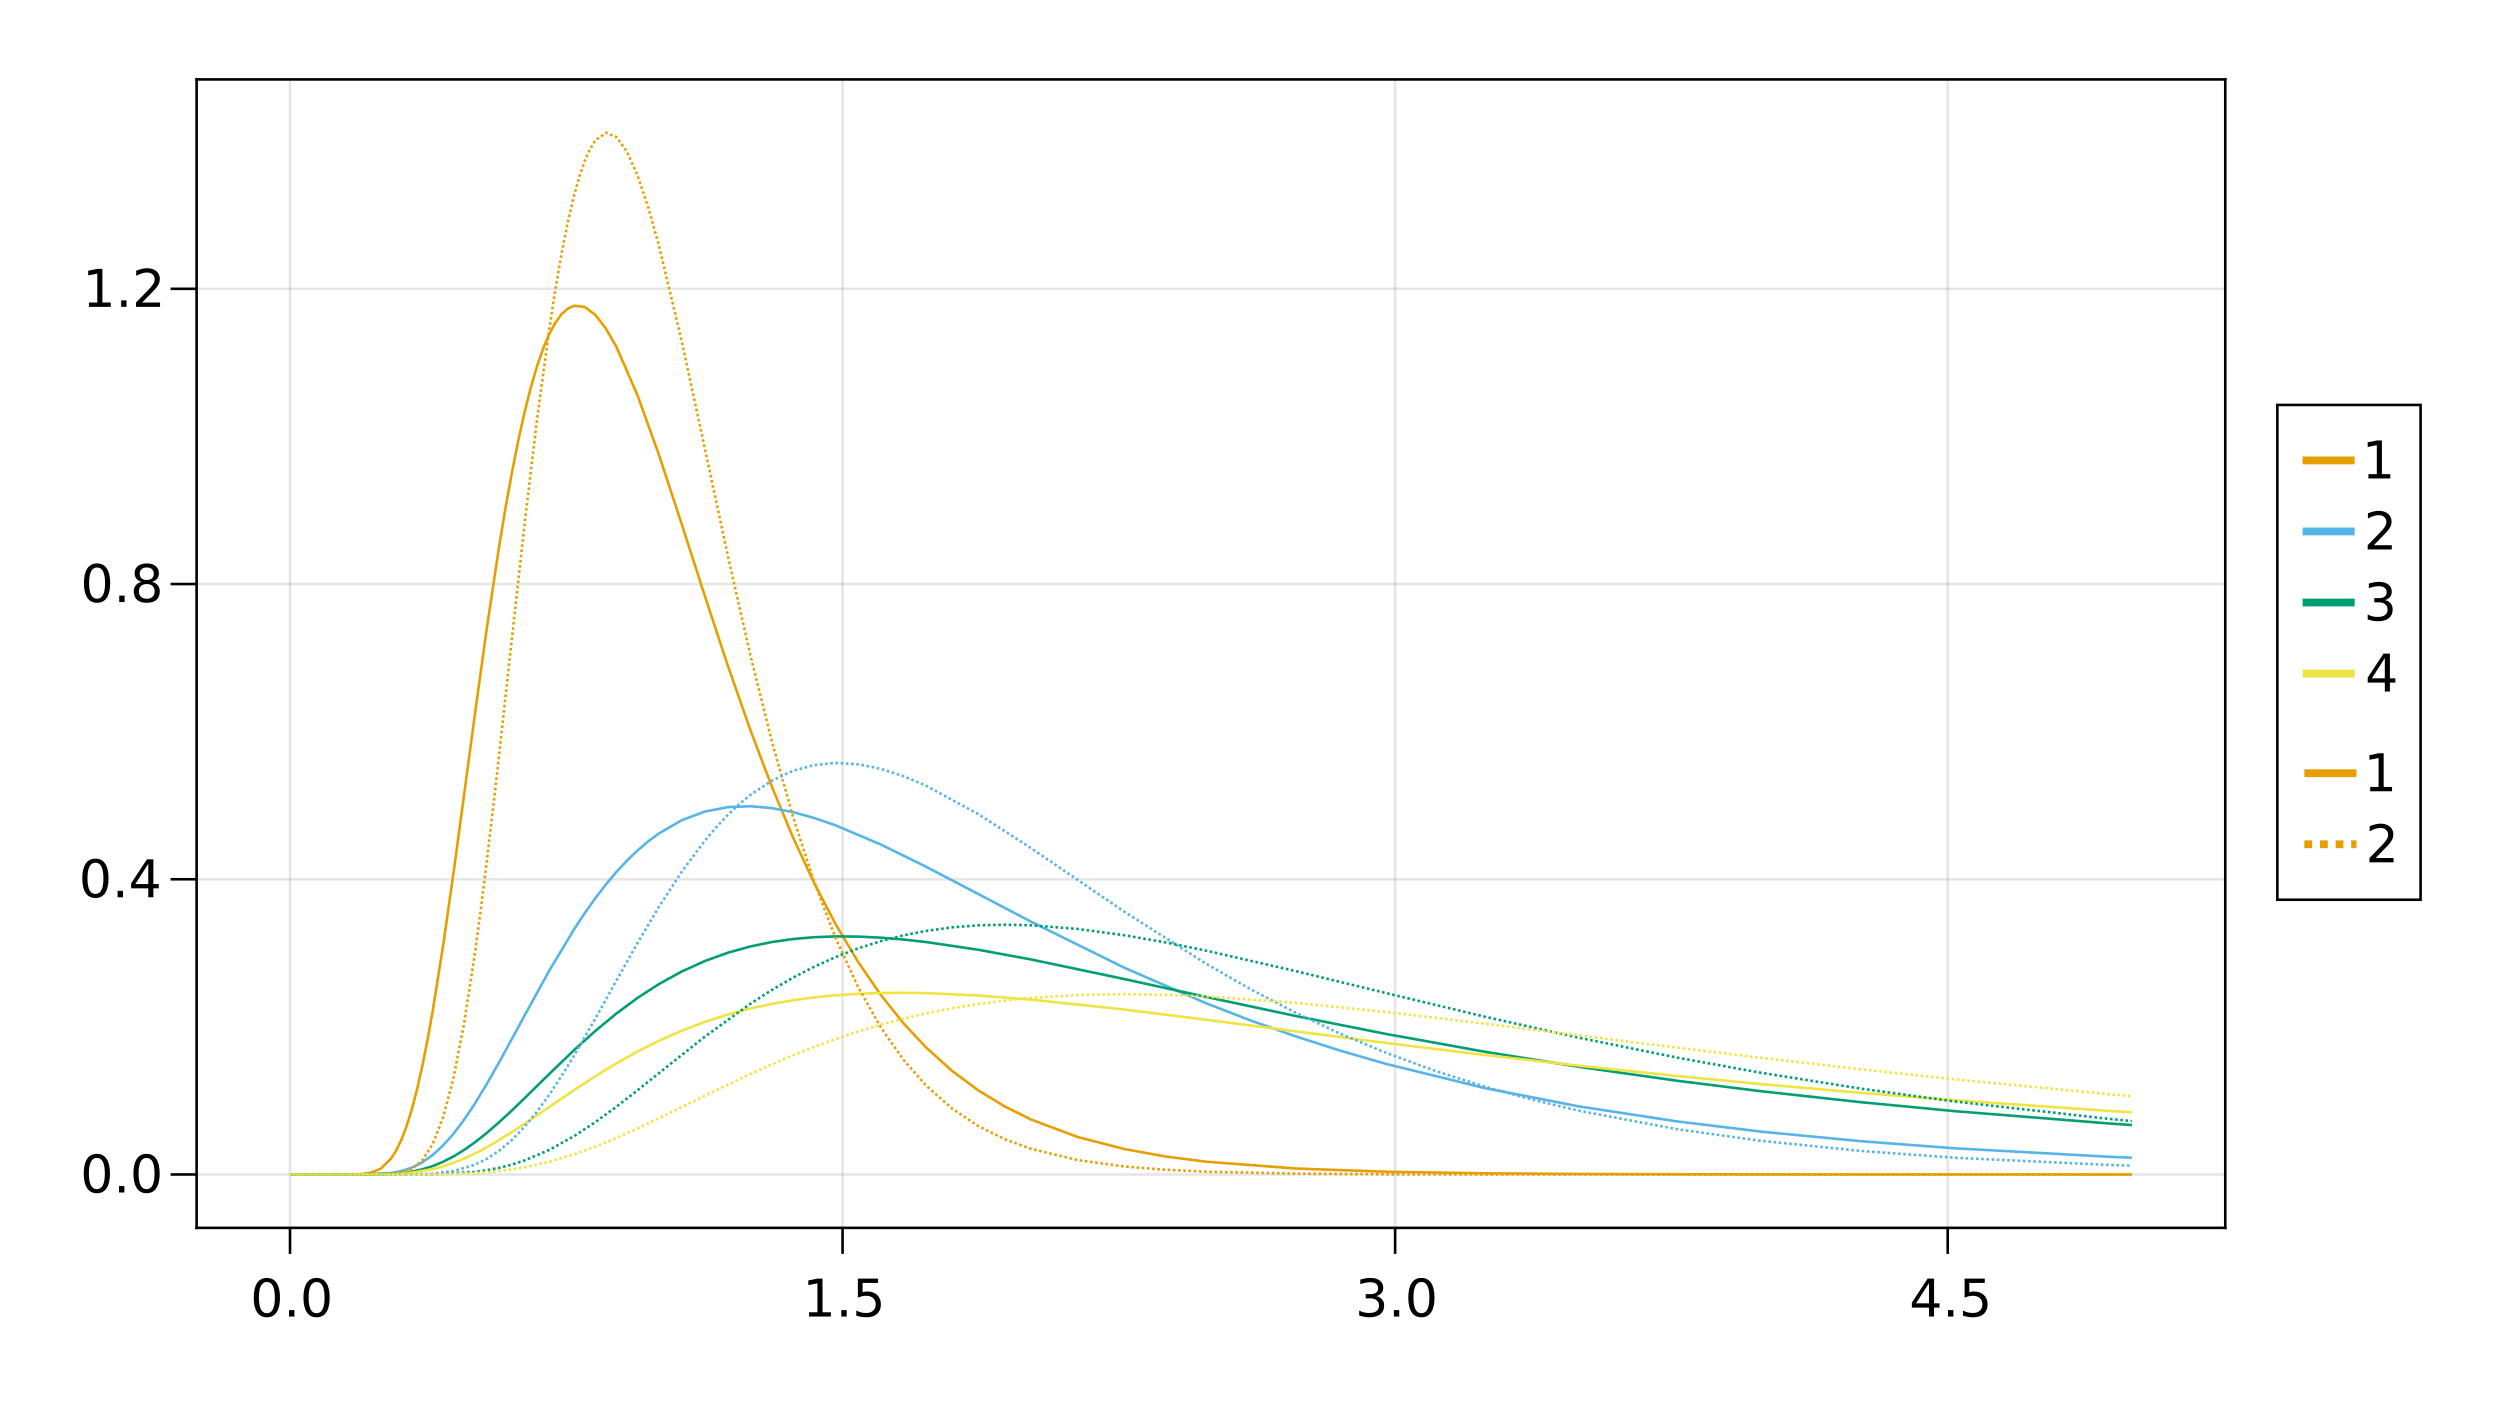 <?xml version="1.0" encoding="UTF-8"?>
<svg xmlns="http://www.w3.org/2000/svg" xmlns:xlink="http://www.w3.org/1999/xlink" width="960pt" height="540pt" viewBox="0 0 960 540" version="1.1">
<defs>
<g>
<symbol overflow="visible" id="glyph0-0">
<path style="stroke:none;" d="M 1 3.531 L 1 -14.109 L 11 -14.109 L 11 3.531 Z M 2.125 2.422 L 9.891 2.422 L 9.891 -12.984 L 2.125 -12.984 Z M 2.125 2.422 "/>
</symbol>
<symbol overflow="visible" id="glyph0-1">
<path style="stroke:none;" d="M 6.359 -13.281 C 5.336 -13.281 4.57 -12.781 4.062 -11.781 C 3.551 -10.781 3.297 -9.281 3.297 -7.281 C 3.297 -5.281 3.551 -3.781 4.062 -2.781 C 4.57 -1.781 5.336 -1.281 6.359 -1.281 C 7.379 -1.281 8.145 -1.781 8.656 -2.781 C 9.164 -3.781 9.422 -5.281 9.422 -7.281 C 9.422 -9.281 9.164 -10.781 8.656 -11.781 C 8.145 -12.781 7.379 -13.281 6.359 -13.281 Z M 6.359 -14.844 C 7.992 -14.844 9.238 -14.195 10.094 -12.906 C 10.957 -11.613 11.391 -9.738 11.391 -7.281 C 11.391 -4.82 10.957 -2.945 10.094 -1.656 C 9.238 -0.363 7.992 0.281 6.359 0.281 C 4.723 0.281 3.473 -0.363 2.609 -1.656 C 1.742 -2.945 1.312 -4.82 1.312 -7.281 C 1.312 -9.738 1.742 -11.613 2.609 -12.906 C 3.473 -14.195 4.723 -14.844 6.359 -14.844 Z M 6.359 -14.844 "/>
</symbol>
<symbol overflow="visible" id="glyph0-2">
<path style="stroke:none;" d="M 2.141 -2.484 L 4.203 -2.484 L 4.203 0 L 2.141 0 Z M 2.141 -2.484 "/>
</symbol>
<symbol overflow="visible" id="glyph0-3">
<path style="stroke:none;" d="M 2.484 -1.656 L 5.703 -1.656 L 5.703 -12.781 L 2.203 -12.078 L 2.203 -13.875 L 5.688 -14.578 L 7.656 -14.578 L 7.656 -1.656 L 10.875 -1.656 L 10.875 0 L 2.484 0 Z M 2.484 -1.656 "/>
</symbol>
<symbol overflow="visible" id="glyph0-4">
<path style="stroke:none;" d="M 2.156 -14.578 L 9.906 -14.578 L 9.906 -12.922 L 3.969 -12.922 L 3.969 -9.344 C 4.25 -9.445 4.531 -9.52 4.812 -9.562 C 5.102 -9.613 5.395 -9.641 5.688 -9.641 C 7.312 -9.641 8.598 -9.191 9.547 -8.297 C 10.504 -7.41 10.984 -6.203 10.984 -4.672 C 10.984 -3.109 10.492 -1.891 9.516 -1.016 C 8.535 -0.148 7.156 0.281 5.375 0.281 C 4.77 0.281 4.148 0.227 3.516 0.125 C 2.879 0.02 2.223 -0.133 1.547 -0.344 L 1.547 -2.328 C 2.129 -2.004 2.734 -1.766 3.359 -1.609 C 3.984 -1.453 4.645 -1.375 5.344 -1.375 C 6.469 -1.375 7.359 -1.672 8.016 -2.266 C 8.672 -2.859 9 -3.66 9 -4.672 C 9 -5.691 8.672 -6.5 8.016 -7.094 C 7.359 -7.688 6.469 -7.984 5.344 -7.984 C 4.812 -7.984 4.285 -7.922 3.766 -7.797 C 3.242 -7.68 2.707 -7.5 2.156 -7.25 Z M 2.156 -14.578 "/>
</symbol>
<symbol overflow="visible" id="glyph0-5">
<path style="stroke:none;" d="M 8.109 -7.859 C 9.055 -7.66 9.797 -7.238 10.328 -6.594 C 10.859 -5.957 11.125 -5.172 11.125 -4.234 C 11.125 -2.797 10.629 -1.68 9.641 -0.891 C 8.648 -0.109 7.242 0.281 5.422 0.281 C 4.805 0.281 4.176 0.219 3.531 0.094 C 2.883 -0.02 2.219 -0.195 1.531 -0.438 L 1.531 -2.344 C 2.07 -2.02 2.664 -1.773 3.312 -1.609 C 3.969 -1.453 4.648 -1.375 5.359 -1.375 C 6.598 -1.375 7.539 -1.617 8.188 -2.109 C 8.832 -2.598 9.156 -3.305 9.156 -4.234 C 9.156 -5.098 8.852 -5.77 8.25 -6.25 C 7.656 -6.738 6.82 -6.984 5.75 -6.984 L 4.047 -6.984 L 4.047 -8.609 L 5.828 -8.609 C 6.797 -8.609 7.535 -8.801 8.047 -9.188 C 8.555 -9.57 8.812 -10.129 8.812 -10.859 C 8.812 -11.609 8.547 -12.18 8.016 -12.578 C 7.492 -12.984 6.738 -13.188 5.75 -13.188 C 5.207 -13.188 4.625 -13.125 4 -13 C 3.383 -12.883 2.707 -12.707 1.969 -12.469 L 1.969 -14.219 C 2.719 -14.426 3.414 -14.582 4.062 -14.688 C 4.719 -14.789 5.336 -14.844 5.922 -14.844 C 7.422 -14.844 8.602 -14.5 9.469 -13.812 C 10.344 -13.133 10.781 -12.219 10.781 -11.062 C 10.781 -10.258 10.547 -9.578 10.078 -9.016 C 9.617 -8.461 8.961 -8.078 8.109 -7.859 Z M 8.109 -7.859 "/>
</symbol>
<symbol overflow="visible" id="glyph0-6">
<path style="stroke:none;" d="M 7.562 -12.859 L 2.578 -5.078 L 7.562 -5.078 Z M 7.047 -14.578 L 9.516 -14.578 L 9.516 -5.078 L 11.609 -5.078 L 11.609 -3.438 L 9.516 -3.438 L 9.516 0 L 7.562 0 L 7.562 -3.438 L 0.984 -3.438 L 0.984 -5.344 Z M 7.047 -14.578 "/>
</symbol>
<symbol overflow="visible" id="glyph0-7">
<path style="stroke:none;" d="M 6.359 -6.922 C 5.422 -6.922 4.68 -6.672 4.141 -6.172 C 3.609 -5.672 3.344 -4.984 3.344 -4.109 C 3.344 -3.223 3.609 -2.531 4.141 -2.031 C 4.68 -1.531 5.422 -1.281 6.359 -1.281 C 7.297 -1.281 8.035 -1.531 8.578 -2.031 C 9.117 -2.539 9.391 -3.234 9.391 -4.109 C 9.391 -4.984 9.117 -5.672 8.578 -6.172 C 8.047 -6.672 7.305 -6.922 6.359 -6.922 Z M 4.391 -7.766 C 3.535 -7.973 2.875 -8.363 2.406 -8.938 C 1.938 -9.52 1.703 -10.227 1.703 -11.062 C 1.703 -12.227 2.113 -13.148 2.938 -13.828 C 3.77 -14.504 4.91 -14.844 6.359 -14.844 C 7.805 -14.844 8.941 -14.504 9.766 -13.828 C 10.598 -13.148 11.016 -12.227 11.016 -11.062 C 11.016 -10.227 10.773 -9.52 10.297 -8.938 C 9.828 -8.363 9.176 -7.973 8.344 -7.766 C 9.289 -7.547 10.031 -7.113 10.562 -6.469 C 11.094 -5.82 11.359 -5.035 11.359 -4.109 C 11.359 -2.691 10.926 -1.602 10.062 -0.844 C 9.195 -0.094 7.961 0.281 6.359 0.281 C 4.754 0.281 3.52 -0.094 2.656 -0.844 C 1.789 -1.602 1.359 -2.691 1.359 -4.109 C 1.359 -5.035 1.625 -5.82 2.156 -6.469 C 2.688 -7.113 3.43 -7.547 4.391 -7.766 Z M 3.656 -10.875 C 3.656 -10.125 3.891 -9.535 4.359 -9.109 C 4.836 -8.691 5.504 -8.484 6.359 -8.484 C 7.203 -8.484 7.863 -8.691 8.344 -9.109 C 8.82 -9.535 9.062 -10.125 9.062 -10.875 C 9.062 -11.633 8.82 -12.223 8.344 -12.641 C 7.863 -13.066 7.203 -13.281 6.359 -13.281 C 5.504 -13.281 4.836 -13.066 4.359 -12.641 C 3.891 -12.223 3.656 -11.633 3.656 -10.875 Z M 3.656 -10.875 "/>
</symbol>
<symbol overflow="visible" id="glyph0-8">
<path style="stroke:none;" d="M 3.844 -1.656 L 10.719 -1.656 L 10.719 0 L 1.469 0 L 1.469 -1.656 C 2.219 -2.438 3.238 -3.477 4.531 -4.781 C 5.82 -6.082 6.633 -6.926 6.969 -7.312 C 7.594 -8.02 8.031 -8.617 8.281 -9.109 C 8.531 -9.598 8.656 -10.082 8.656 -10.562 C 8.656 -11.332 8.383 -11.961 7.844 -12.453 C 7.301 -12.941 6.594 -13.188 5.719 -13.188 C 5.102 -13.188 4.453 -13.078 3.766 -12.859 C 3.078 -12.648 2.344 -12.328 1.562 -11.891 L 1.562 -13.875 C 2.352 -14.195 3.094 -14.438 3.781 -14.594 C 4.477 -14.758 5.113 -14.844 5.688 -14.844 C 7.195 -14.844 8.398 -14.461 9.297 -13.703 C 10.191 -12.953 10.641 -11.945 10.641 -10.688 C 10.641 -10.082 10.523 -9.508 10.297 -8.969 C 10.078 -8.438 9.672 -7.805 9.078 -7.078 C 8.922 -6.891 8.406 -6.344 7.531 -5.438 C 6.656 -4.539 5.426 -3.281 3.844 -1.656 Z M 3.844 -1.656 "/>
</symbol>
</g>
</defs>
<g id="surface290">
<rect x="0" y="0" width="960" height="540" style="fill:rgb(100%,100%,100%);fill-opacity:1;stroke:none;"/>
<path style=" stroke:none;fill-rule:nonzero;fill:rgb(100%,100%,100%);fill-opacity:1;" d="M 76 471 L 854 471 L 854 31 L 76 31 Z M 76 471 "/>
<path style="fill:none;stroke-width:1;stroke-linecap:butt;stroke-linejoin:miter;stroke:rgb(0%,0%,0%);stroke-opacity:0.1;stroke-miterlimit:10;" d="M 111.363 471 L 111.363 31 M 323.547 471 L 323.547 31 M 535.727 471 L 535.727 31 M 747.91 471 L 747.91 31 "/>
<path style="fill:none;stroke-width:1;stroke-linecap:butt;stroke-linejoin:miter;stroke:rgb(0%,0%,0%);stroke-opacity:0.1;stroke-miterlimit:10;" d="M 76 451 L 854 451 M 76 337.637 L 854 337.637 M 76 224.27 L 854 224.27 M 76 110.906 L 854 110.906 "/>
<path style="fill:none;stroke-width:1;stroke-linecap:butt;stroke-linejoin:miter;stroke:rgb(0%,0%,0%);stroke-opacity:1;stroke-miterlimit:10;" d="M 111.363 471.5 L 111.363 481.5 M 323.547 471.5 L 323.547 481.5 M 535.727 471.5 L 535.727 481.5 M 747.91 471.5 L 747.91 481.5 "/>
<g style="fill:rgb(0%,0%,0%);fill-opacity:1;">
  <use xlink:href="#glyph0-1" x="96.125" y="505.562"/>
</g>
<g style="fill:rgb(0%,0%,0%);fill-opacity:1;">
  <use xlink:href="#glyph0-2" x="108.848" y="505.562"/>
</g>
<g style="fill:rgb(0%,0%,0%);fill-opacity:1;">
  <use xlink:href="#glyph0-1" x="115.207" y="505.562"/>
</g>
<g style="fill:rgb(0%,0%,0%);fill-opacity:1;">
  <use xlink:href="#glyph0-3" x="308.188" y="505.562"/>
</g>
<g style="fill:rgb(0%,0%,0%);fill-opacity:1;">
  <use xlink:href="#glyph0-2" x="320.914" y="505.562"/>
</g>
<g style="fill:rgb(0%,0%,0%);fill-opacity:1;">
  <use xlink:href="#glyph0-4" x="327.27" y="505.562"/>
</g>
<g style="fill:rgb(0%,0%,0%);fill-opacity:1;">
  <use xlink:href="#glyph0-5" x="520.387" y="505.562"/>
</g>
<g style="fill:rgb(0%,0%,0%);fill-opacity:1;">
  <use xlink:href="#glyph0-2" x="533.109" y="505.562"/>
</g>
<g style="fill:rgb(0%,0%,0%);fill-opacity:1;">
  <use xlink:href="#glyph0-1" x="539.469" y="505.562"/>
</g>
<g style="fill:rgb(0%,0%,0%);fill-opacity:1;">
  <use xlink:href="#glyph0-6" x="733.164" y="505.562"/>
</g>
<g style="fill:rgb(0%,0%,0%);fill-opacity:1;">
  <use xlink:href="#glyph0-2" x="745.887" y="505.562"/>
</g>
<g style="fill:rgb(0%,0%,0%);fill-opacity:1;">
  <use xlink:href="#glyph0-4" x="752.246" y="505.562"/>
</g>
<path style="fill:none;stroke-width:1;stroke-linecap:butt;stroke-linejoin:miter;stroke:rgb(0%,0%,0%);stroke-opacity:1;stroke-miterlimit:10;" d="M 75 471.5 L 855 471.5 "/>
<path style="fill:none;stroke-width:1;stroke-linecap:butt;stroke-linejoin:miter;stroke:rgb(0%,0%,0%);stroke-opacity:1;stroke-miterlimit:10;" d="M 75.5 451 L 65.5 451 M 75.5 337.637 L 65.5 337.637 M 75.5 224.27 L 65.5 224.27 M 75.5 110.906 L 65.5 110.906 "/>
<g style="fill:rgb(0%,0%,0%);fill-opacity:1;">
  <use xlink:href="#glyph0-1" x="30.84" y="457.922"/>
</g>
<g style="fill:rgb(0%,0%,0%);fill-opacity:1;">
  <use xlink:href="#glyph0-2" x="43.562" y="457.922"/>
</g>
<g style="fill:rgb(0%,0%,0%);fill-opacity:1;">
  <use xlink:href="#glyph0-1" x="49.922" y="457.922"/>
</g>
<g style="fill:rgb(0%,0%,0%);fill-opacity:1;">
  <use xlink:href="#glyph0-1" x="30.293" y="344.559"/>
</g>
<g style="fill:rgb(0%,0%,0%);fill-opacity:1;">
  <use xlink:href="#glyph0-2" x="43.016" y="344.559"/>
</g>
<g style="fill:rgb(0%,0%,0%);fill-opacity:1;">
  <use xlink:href="#glyph0-6" x="49.375" y="344.559"/>
</g>
<g style="fill:rgb(0%,0%,0%);fill-opacity:1;">
  <use xlink:href="#glyph0-1" x="30.918" y="231.195"/>
</g>
<g style="fill:rgb(0%,0%,0%);fill-opacity:1;">
  <use xlink:href="#glyph0-2" x="43.645" y="231.195"/>
</g>
<g style="fill:rgb(0%,0%,0%);fill-opacity:1;">
  <use xlink:href="#glyph0-7" x="50" y="231.195"/>
</g>
<g style="fill:rgb(0%,0%,0%);fill-opacity:1;">
  <use xlink:href="#glyph0-3" x="31.66" y="117.828"/>
</g>
<g style="fill:rgb(0%,0%,0%);fill-opacity:1;">
  <use xlink:href="#glyph0-2" x="44.383" y="117.828"/>
</g>
<g style="fill:rgb(0%,0%,0%);fill-opacity:1;">
  <use xlink:href="#glyph0-8" x="50.742" y="117.828"/>
</g>
<path style="fill:none;stroke-width:1;stroke-linecap:butt;stroke-linejoin:miter;stroke:rgb(0%,0%,0%);stroke-opacity:1;stroke-miterlimit:10;" d="M 75.5 472 L 75.5 30 "/>
<path style="fill:none;stroke-width:1;stroke-linecap:butt;stroke-linejoin:miter;stroke:rgb(0%,0%,0%);stroke-opacity:1;stroke-miterlimit:10;" d="M 75 30.5 L 855 30.5 "/>
<path style="fill:none;stroke-width:1;stroke-linecap:butt;stroke-linejoin:miter;stroke:rgb(0%,0%,0%);stroke-opacity:1;stroke-miterlimit:10;" d="M 854.5 472 L 854.5 30 "/>
<path style="fill:none;stroke-width:1;stroke-linecap:butt;stroke-linejoin:miter;stroke:rgb(90.196%,62.353%,0%);stroke-opacity:1;stroke-miterlimit:10;" d="M 111.363 451 L 126.254 451 L 134.238 450.992 L 138.23 450.895 L 142.219 450.395 L 146.211 448.754 L 150.203 444.871 L 152.199 441.703 L 154.195 437.539 L 156.191 432.266 L 158.188 425.816 L 160.184 418.156 L 162.18 409.293 L 164.176 399.262 L 166.172 388.145 L 170.16 363.086 L 174.152 335.184 L 178.145 305.691 L 182.137 275.871 L 186.934 241.223 L 191.73 209.426 L 194.129 194.988 L 196.531 181.68 L 198.93 169.574 L 201.328 158.73 L 203.727 149.176 L 206.125 140.926 L 208.523 133.969 L 210.922 128.281 L 213.32 123.828 L 215.719 120.57 L 218.117 118.445 L 220.52 117.395 L 224.574 117.883 L 228.629 120.922 L 232.688 126.176 L 236.742 133.309 L 244.855 151.93 L 252.969 174.488 L 261.781 201.273 L 270.594 228.66 L 279.406 255.359 L 288.219 280.535 L 296.344 301.953 L 304.469 321.461 L 312.594 338.988 L 320.715 354.574 L 329.426 369.234 L 338.137 381.93 L 346.848 392.848 L 355.559 402.18 L 365.648 411.262 L 375.742 418.746 L 385.832 424.887 L 395.926 429.902 L 413.859 436.625 L 431.797 441.25 L 447.527 444.086 L 463.254 446.105 L 497.551 448.711 L 532.055 449.941 L 570.199 450.551 L 606.492 450.801 L 644.23 450.914 L 675.996 450.957 L 714.781 450.984 L 751.238 450.992 L 809.648 450.996 L 818.637 451 "/>
<path style="fill:none;stroke-width:1;stroke-linecap:butt;stroke-linejoin:miter;stroke:rgb(33.725%,70.588%,91.373%);stroke-opacity:1;stroke-miterlimit:10;" d="M 111.363 451 L 134.238 451 L 142.219 450.949 L 150.203 450.434 L 154.195 449.676 L 158.188 448.359 L 162.18 446.34 L 166.172 443.516 L 170.16 439.848 L 174.152 435.348 L 178.145 430.07 L 182.137 424.125 L 186.934 416.254 L 191.73 407.812 L 196.531 399.035 L 201.328 390.137 L 210.922 372.715 L 220.52 356.727 L 224.574 350.594 L 228.629 344.879 L 232.688 339.605 L 236.742 334.789 L 240.801 330.434 L 244.855 326.535 L 248.91 323.086 L 252.969 320.074 L 261.781 314.961 L 270.594 311.656 L 279.406 309.941 L 288.219 309.598 L 296.344 310.309 L 304.469 311.852 L 312.594 314.086 L 320.715 316.879 L 338.137 324.25 L 355.559 332.805 L 375.742 343.352 L 395.926 353.938 L 431.797 371.641 L 463.254 385.297 L 480.402 391.922 L 497.551 397.969 L 514.801 403.492 L 532.055 408.492 L 570.199 417.848 L 606.492 424.891 L 644.23 430.656 L 675.996 434.52 L 714.781 438.254 L 751.238 440.984 L 809.648 444.188 L 818.637 444.578 "/>
<path style="fill:none;stroke-width:1;stroke-linecap:butt;stroke-linejoin:miter;stroke:rgb(0%,61.961%,45.098%);stroke-opacity:1;stroke-miterlimit:10;" d="M 111.363 451 L 134.238 451 L 150.203 450.766 L 154.195 450.445 L 158.188 449.887 L 162.18 449.008 L 166.172 447.766 L 170.16 446.121 L 174.152 444.07 L 178.145 441.629 L 182.137 438.82 L 186.934 435.031 L 191.73 430.867 L 196.531 426.434 L 201.328 421.816 L 210.922 412.387 L 220.52 403.168 L 228.629 395.852 L 236.742 389.148 L 244.855 383.156 L 252.969 377.906 L 261.781 373.055 L 270.594 369.062 L 279.406 365.871 L 288.219 363.418 L 296.344 361.75 L 304.469 360.594 L 312.594 359.887 L 320.715 359.582 L 329.426 359.648 L 338.137 360.062 L 346.848 360.77 L 355.559 361.734 L 375.742 364.719 L 395.926 368.438 L 431.797 375.973 L 463.254 382.855 L 497.551 390.148 L 532.055 397.004 L 570.199 403.883 L 606.492 409.703 L 644.23 415.043 L 675.996 419.008 L 714.781 423.266 L 751.238 426.738 L 809.648 431.398 L 818.637 432.027 "/>
<path style="fill:none;stroke-width:1;stroke-linecap:butt;stroke-linejoin:miter;stroke:rgb(94.118%,89.412%,25.882%);stroke-opacity:1;stroke-miterlimit:10;" d="M 111.363 451 L 134.238 451 L 150.203 450.852 L 158.188 450.289 L 166.172 448.922 L 170.16 447.855 L 174.152 446.516 L 178.145 444.91 L 182.137 443.055 L 186.934 440.527 L 191.73 437.734 L 196.531 434.73 L 201.328 431.578 L 210.922 425.047 L 220.52 418.531 L 228.629 413.254 L 236.742 408.309 L 244.855 403.777 L 252.969 399.699 L 261.781 395.793 L 270.594 392.438 L 279.406 389.602 L 288.219 387.254 L 296.344 385.492 L 304.469 384.086 L 312.594 382.996 L 320.715 382.195 L 329.426 381.625 L 338.137 381.316 L 346.848 381.234 L 355.559 381.359 L 375.742 382.27 L 395.926 383.852 L 431.797 387.68 L 463.254 391.59 L 497.551 396.043 L 532.055 400.469 L 570.199 405.133 L 606.492 409.27 L 644.23 413.223 L 675.996 416.273 L 714.781 419.664 L 751.238 422.539 L 809.648 426.574 L 818.637 427.141 "/>
<path style="fill:none;stroke-width:1;stroke-linecap:butt;stroke-linejoin:miter;stroke:rgb(90.196%,62.353%,0%);stroke-opacity:1;stroke-dasharray:1,1,1,1;stroke-miterlimit:10;" d="M 111.363 451 L 134.238 451 L 150.203 450.828 L 154.195 450.301 L 158.188 448.824 L 162.18 445.523 L 166.172 439.301 L 170.16 429.047 L 174.152 413.887 L 178.145 393.391 L 182.137 367.664 L 184.535 349.941 L 186.934 330.777 L 189.332 310.441 L 191.73 289.238 L 196.531 245.527 L 201.328 202.262 L 206.125 161.855 L 210.922 126.293 L 213.32 110.789 L 215.719 96.984 L 218.117 84.957 L 220.52 74.758 L 222.547 67.582 L 224.574 61.727 L 226.602 57.172 L 228.629 53.895 L 232.688 51 L 236.742 52.641 L 240.801 58.316 L 244.855 67.484 L 248.91 79.578 L 252.969 94.027 L 261.781 131.027 L 270.594 171.902 L 279.406 213.016 L 288.219 251.91 L 296.344 284.523 L 304.469 313.438 L 312.594 338.5 L 320.715 359.82 L 329.426 378.852 L 338.137 394.363 L 346.848 406.848 L 355.559 416.793 L 365.648 425.723 L 375.742 432.441 L 385.832 437.449 L 395.926 441.156 L 413.859 445.48 L 431.797 447.938 L 447.527 449.188 L 463.254 449.934 L 497.551 450.672 L 532.055 450.902 L 570.199 450.973 L 606.492 450.992 L 644.23 451 L 818.637 451 "/>
<path style="fill:none;stroke-width:1;stroke-linecap:butt;stroke-linejoin:miter;stroke:rgb(33.725%,70.588%,91.373%);stroke-opacity:1;stroke-dasharray:1,1,1,1;stroke-miterlimit:10;" d="M 111.363 451 L 134.238 451 L 150.203 450.996 L 158.188 450.949 L 166.172 450.664 L 174.152 449.68 L 182.137 447.336 L 186.934 444.992 L 191.73 441.824 L 196.531 437.762 L 201.328 432.801 L 206.125 426.977 L 210.922 420.363 L 215.719 413.066 L 220.52 405.215 L 228.629 391.082 L 236.742 376.469 L 244.855 362.031 L 252.969 348.316 L 261.781 334.738 L 270.594 322.902 L 275 317.711 L 279.406 313.027 L 283.812 308.855 L 288.219 305.199 L 296.344 299.781 L 304.469 296.016 L 312.594 293.789 L 320.715 292.965 L 329.426 293.465 L 338.137 295.211 L 346.848 298.012 L 355.559 301.688 L 375.742 312.664 L 395.926 325.699 L 431.797 350.125 L 463.254 370.137 L 480.402 379.961 L 497.551 388.906 L 514.801 397 L 532.055 404.211 L 551.125 411.215 L 570.199 417.277 L 588.344 422.262 L 606.492 426.559 L 644.23 433.648 L 675.996 438.055 L 714.781 441.984 L 751.238 444.605 L 809.648 447.328 L 818.637 447.629 "/>
<path style="fill:none;stroke-width:1;stroke-linecap:butt;stroke-linejoin:miter;stroke:rgb(0%,61.961%,45.098%);stroke-opacity:1;stroke-dasharray:1,1,1,1;stroke-miterlimit:10;" d="M 111.363 451 L 150.203 451 L 166.172 450.918 L 182.137 450.02 L 186.934 449.355 L 191.73 448.43 L 196.531 447.203 L 201.328 445.652 L 210.922 441.566 L 220.52 436.223 L 228.629 430.875 L 236.742 424.949 L 244.855 418.637 L 252.969 412.133 L 270.594 398.129 L 288.219 385.387 L 296.344 380.18 L 304.469 375.461 L 312.594 371.258 L 320.715 367.578 L 329.426 364.207 L 338.137 361.418 L 346.848 359.188 L 355.559 357.477 L 365.648 356.105 L 375.742 355.328 L 385.832 355.086 L 395.926 355.316 L 413.859 356.719 L 431.797 359.133 L 447.527 361.883 L 463.254 365.062 L 497.551 372.906 L 532.055 381.297 L 570.199 390.418 L 606.492 398.527 L 644.23 406.164 L 675.996 411.902 L 714.781 418.062 L 751.238 423.055 L 809.648 429.625 L 818.637 430.496 "/>
<path style="fill:none;stroke-width:1;stroke-linecap:butt;stroke-linejoin:miter;stroke:rgb(94.118%,89.412%,25.882%);stroke-opacity:1;stroke-dasharray:1,1,1,1;stroke-miterlimit:10;" d="M 111.363 451 L 150.203 451 L 166.172 450.961 L 182.137 450.52 L 191.73 449.719 L 201.328 448.289 L 210.922 446.137 L 220.52 443.254 L 228.629 440.301 L 236.742 436.957 L 244.855 433.309 L 252.969 429.457 L 270.594 420.793 L 288.219 412.355 L 296.344 408.703 L 304.469 405.254 L 312.594 402.027 L 320.715 399.047 L 329.426 396.137 L 338.137 393.52 L 346.848 391.199 L 355.559 389.164 L 365.648 387.16 L 375.742 385.512 L 385.832 384.199 L 395.926 383.191 L 413.859 382.094 L 431.797 381.762 L 447.527 381.992 L 463.254 382.629 L 497.551 385.098 L 532.055 388.586 L 570.199 393.078 L 606.492 397.605 L 644.23 402.316 L 675.996 406.168 L 714.781 410.629 L 751.238 414.535 L 809.648 420.16 L 818.637 420.957 "/>
<path style="fill-rule:nonzero;fill:rgb(100%,100%,100%);fill-opacity:1;stroke-width:1;stroke-linecap:butt;stroke-linejoin:miter;stroke:rgb(0%,0%,0%);stroke-opacity:1;stroke-miterlimit:10;" d="M 874.5 345.5 L 929.5 345.5 L 929.5 155.5 L 874.5 155.5 Z M 874.5 345.5 "/>
<g style="fill:rgb(0%,0%,0%);fill-opacity:1;">
  <use xlink:href="#glyph0-3" x="906.992" y="183.723"/>
</g>
<path style="fill:none;stroke-width:3;stroke-linecap:butt;stroke-linejoin:miter;stroke:rgb(90.196%,62.353%,0%);stroke-opacity:1;stroke-miterlimit:10;" d="M 884.188 176.797 L 904.188 176.797 "/>
<g style="fill:rgb(0%,0%,0%);fill-opacity:1;">
  <use xlink:href="#glyph0-8" x="907.723" y="211"/>
</g>
<path style="fill:none;stroke-width:3;stroke-linecap:butt;stroke-linejoin:miter;stroke:rgb(33.725%,70.588%,91.373%);stroke-opacity:1;stroke-miterlimit:10;" d="M 884.188 204.078 L 904.188 204.078 "/>
<g style="fill:rgb(0%,0%,0%);fill-opacity:1;">
  <use xlink:href="#glyph0-5" x="907.664" y="238.281"/>
</g>
<path style="fill:none;stroke-width:3;stroke-linecap:butt;stroke-linejoin:miter;stroke:rgb(0%,61.961%,45.098%);stroke-opacity:1;stroke-miterlimit:10;" d="M 884.188 231.359 L 904.188 231.359 "/>
<g style="fill:rgb(0%,0%,0%);fill-opacity:1;">
  <use xlink:href="#glyph0-6" x="908.211" y="265.562"/>
</g>
<path style="fill:none;stroke-width:3;stroke-linecap:butt;stroke-linejoin:miter;stroke:rgb(94.118%,89.412%,25.882%);stroke-opacity:1;stroke-miterlimit:10;" d="M 884.188 258.641 L 904.188 258.641 "/>
<g style="fill:rgb(0%,0%,0%);fill-opacity:1;">
  <use xlink:href="#glyph0-3" x="907.672" y="303.844"/>
</g>
<path style="fill:none;stroke-width:3;stroke-linecap:butt;stroke-linejoin:miter;stroke:rgb(90.196%,62.353%,0%);stroke-opacity:1;stroke-miterlimit:10;" d="M 884.871 296.922 L 904.871 296.922 "/>
<g style="fill:rgb(0%,0%,0%);fill-opacity:1;">
  <use xlink:href="#glyph0-8" x="908.406" y="331.125"/>
</g>
<path style="fill:none;stroke-width:3;stroke-linecap:butt;stroke-linejoin:miter;stroke:rgb(90.196%,62.353%,0%);stroke-opacity:1;stroke-dasharray:3,3,3,3;stroke-miterlimit:10;" d="M 884.871 324.203 L 904.871 324.203 "/>
</g>
</svg>

